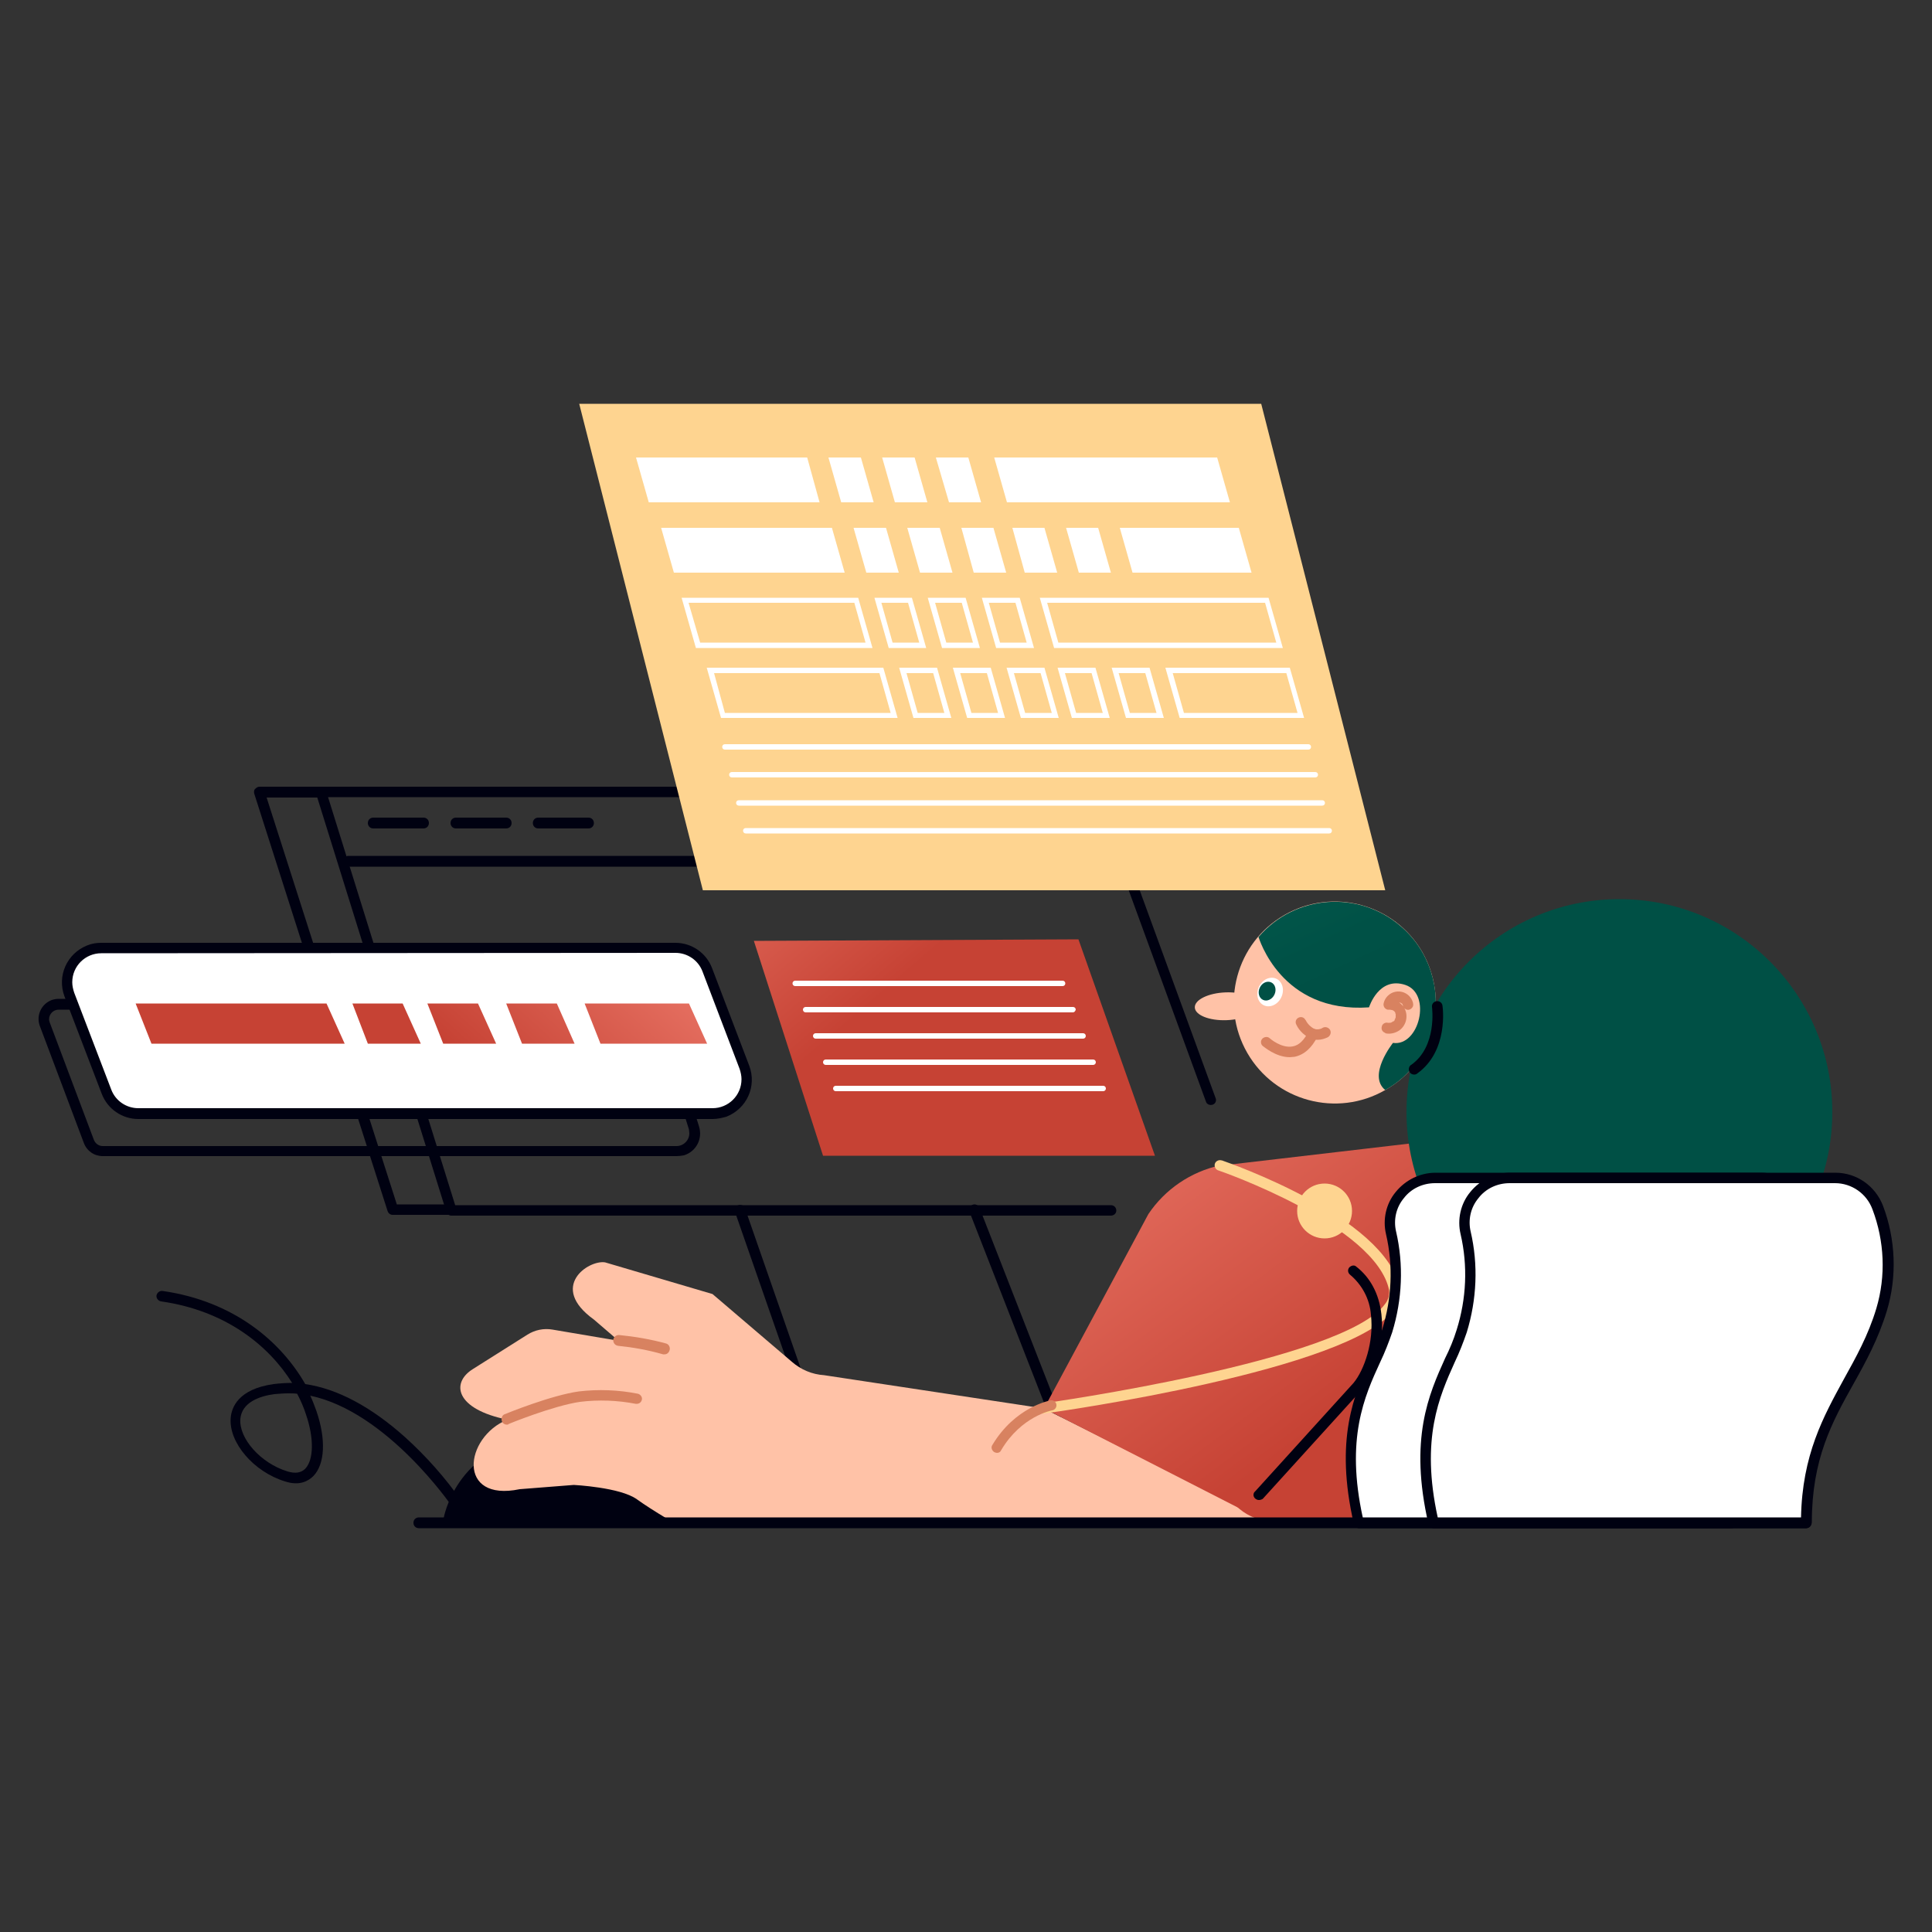<svg transform="scale(1)" version="1.1" id="jg21a9cnXN" xmlns="http://www.w3.org/2000/svg" xmlns:xlink="http://www.w3.org/1999/xlink" x="0px" y="0px" viewBox="0 0 500 500" xml:space="preserve" class="pbimage_pbimage__wrapper__image__0LEis false"><rect x="0" y="0" width="500" height="500" fill="#333333" stroke="none"/><title>Coding 6</title><style type="text/css"> .st0{fill:#000111;} .st1{fill:#FFC2A7;} .st2{fill:url(#SVGID_1_-jg21a9cnXN);} .st3{fill:url(#SVGID_00000099656266427387046950000001778713004168751028_-jg21a9cnXN);} .st4{fill:#FED490;} .st5{fill:#D88260;} .st6{fill:url(#SVGID_00000176030267135373296750000015729272042560659848_-jg21a9cnXN);} .st7{fill:#FFFFFF;} .st8{fill:#005045;} .st9{fill:url(#SVGID_00000020370555787064467330000009456951498793534346_-jg21a9cnXN);} .st10{fill:url(#SVGID_00000036955121974454783330000011408545380118630838_-jg21a9cnXN);} .st11{fill:url(#SVGID_00000009582862996372199990000002847074678480985221_-jg21a9cnXN);} .st12{fill:url(#SVGID_00000103251427939583862970000016096770575939317401_-jg21a9cnXN);} .st13{fill:url(#SVGID_00000091709483280193163040000015702343357141671321_-jg21a9cnXN);} .st14{fill:url(#SVGID_00000065794523821458972620000016468329304411113641_-jg21a9cnXN);} .st15{fill:url(#SVGID_00000107551549393836595370000012903105633610257082_-jg21a9cnXN);}
 .st8{fill:#005045;}
 .st7{fill:#FFFFFF;}
 .st5{fill:#D88260;}
 .st4{fill:#FED490;}
 .st1{fill:#FFC2A7;}
 .st0{fill:#000111;}</style><g id="mouse"><path class="st0" d="M114.8,393c0,0,3-18.5,24.8-21.2s45.7,22,45.7,22L114.8,393z" fill="#000111"></path><path class="st0" d="M118.1,390.5c-0.5,0-0.9-0.2-1.1-0.6c-0.2-0.3-16.8-24.5-36.7-28.7c0.6,1.3,1.1,2.6,1.6,4
		c2.5,7.3,2.2,13.7-0.8,16.8c-1.3,1.3-3.6,2.6-7.3,1.4c-8.2-2.5-14.6-10.1-14.1-16.4c0.2-2.7,1.9-7.5,11.1-8.8
		c1.6-0.2,3.2-0.3,4.8-0.3c-6-9.6-17.1-18.7-33.9-21.1c-0.7-0.1-1.3-0.8-1.2-1.5c0.1-0.7,0.8-1.3,1.5-1.2c0,0,0.1,0,0.1,0
		c18.7,2.7,30.7,13.3,36.9,24.1c8.3,1.2,17.1,5.9,25.9,13.8c5.4,4.9,10.3,10.4,14.5,16.4c0.4,0.6,0.3,1.5-0.4,1.9c0,0,0,0,0,0
		C118.6,390.4,118.4,390.5,118.1,390.5z M74.6,360.6c-1.2,0-2.4,0.1-3.6,0.2c-3.8,0.5-8.4,2.1-8.8,6.4c-0.4,5.1,5.3,11.5,12.2,13.6
		c2,0.6,3.5,0.4,4.6-0.7c2.2-2.3,2.3-7.9,0.2-14c-0.6-1.9-1.4-3.7-2.3-5.4C76.2,360.6,75.4,360.6,74.6,360.6z" fill="#000111"></path></g><g id="computer"><path class="st0" d="M287.5,314.6H116.8c-0.6,0-1.1-0.4-1.3-1L81.8,205.4c-0.1-0.4-0.1-0.9,0.2-1.2c0.3-0.4,0.7-0.6,1.1-0.6h201.1
		c0.6,0,1.1,0.4,1.3,0.9l29.1,79.7c0.3,0.7-0.1,1.5-0.8,1.7s-1.5-0.1-1.7-0.8l0,0l-28.8-78.8H84.9l32.9,105.6h169.7
		c0.8,0,1.4,0.6,1.4,1.4C288.9,314,288.3,314.6,287.5,314.6z"></path><path class="st0" d="M116.8,314.4h-15.2c-0.6,0-1.1-0.4-1.3-1l-34.5-108c-0.1-0.4-0.1-0.9,0.2-1.2c0.3-0.3,0.7-0.6,1.1-0.6h16
		c0.8,0,1.4,0.6,1.4,1.4s-0.6,1.4-1.4,1.4H69l33.7,105.3h14.2c0.8,0,1.4,0.6,1.4,1.4C118.2,313.8,117.6,314.4,116.8,314.4z"></path><path class="st0" d="M206.5,357.6c-0.6,0-1.1-0.4-1.3-0.9l-15-43.1c-0.2-0.7,0.2-1.5,0.9-1.7c0.7-0.2,1.5,0.1,1.7,0.8l15,43.1
		c0.2,0.7-0.1,1.5-0.8,1.7c0,0,0,0,0,0C206.8,357.6,206.6,357.6,206.5,357.6z"></path><path class="st0" d="M273.2,368.3c-0.6,0-1.1-0.3-1.3-0.9l-21-53.8c-0.3-0.7,0.1-1.5,0.8-1.8c0.7-0.3,1.5,0.1,1.8,0.8l21,53.8
		c0.3,0.7-0.1,1.5-0.8,1.8c0,0,0,0,0,0C273.5,368.3,273.3,368.3,273.2,368.3z"></path><path class="st0" d="M185.1,224.3H90.2c-0.8,0-1.4-0.6-1.4-1.4s0.6-1.4,1.4-1.4h94.9c0.8,0,1.4,0.6,1.4,1.4
		S185.9,224.3,185.1,224.3z"></path><path class="st0" d="M109.6,214.4h-13c-0.8,0-1.4-0.6-1.4-1.4s0.6-1.4,1.4-1.4h13c0.8,0,1.4,0.6,1.4,1.4S110.4,214.4,109.6,214.4
		L109.6,214.4z"></path><path class="st0" d="M131,214.4h-13c-0.8,0-1.4-0.6-1.4-1.4s0.6-1.4,1.4-1.4l0,0h13c0.8,0,1.4,0.6,1.4,1.4S131.8,214.4,131,214.4z"></path><path class="st0" d="M152.3,214.4h-13c-0.8,0-1.4-0.6-1.4-1.4s0.6-1.4,1.4-1.4h13c0.8,0,1.4,0.6,1.4,1.4S153.1,214.4,152.3,214.4z"></path></g><g id="character"><path class="st1" d="M270.1,364.5l-56.8-8.6c-3.1-0.2-6-1.4-8.4-3.5l-20.5-17.5l-27.8-8.2c-4.3-0.7-14.7,6.3-2.9,14.8l6.4,5.5
		l-17.1-2.9c-2.3-0.4-4.6,0.1-6.5,1.3l-14.1,8.9c-5.8,3.6-4.5,10.4,8.9,13.1c-11.2,4.6-13.1,21.4,3.2,18l14-1.1c0,0,12,0.6,16.3,3.7
		s11.5,7.2,11.5,7.2l152.1-1.5L270.1,364.5z"></path><linearGradient id="SVGID_1_-jg21a9cnXN" gradientUnits="userSpaceOnUse" x1="282.415" y1="255.023" x2="362.135" y2="148.463" gradientTransform="matrix(1 0 0 -1 0 502)"><stop offset="0" style="stop-color: rgb(243, 131, 116);"></stop><stop offset="1" style="stop-color: rgb(198, 66, 52);"></stop></linearGradient><path class="st2" d="M329.5,393.7H381c7.5,0,13.6-6.1,13.6-13.5l0.3-63c0,0,1.7-22-13.4-23.2l-65.9,7.7c0,0-14.3,3.4-11.2,19.4
		l11.6,61.6C317.4,389,323,393.7,329.5,393.7z"></path><linearGradient id="SVGID_00000134945999899052492310000015171183305342827439_-jg21a9cnXN" gradientUnits="userSpaceOnUse" x1="247.862" y1="229.171" x2="327.582" y2="122.611" gradientTransform="matrix(1 0 0 -1 0 502)"><stop offset="0" style="stop-color: rgb(243, 131, 116);"></stop><stop offset="1" style="stop-color: rgb(198, 66, 52);"></stop></linearGradient><path d="M315.7,301.6c-7.6,1.7-14.2,6.2-18.5,12.6
		l-27,50.3l53.2,27.2l9.2-41L315.7,301.6z" style="fill: url(&quot;#SVGID_00000134945999899052492310000015171183305342827439_-jg21a9cnXN&quot;);"></path><path class="st4" d="M270.1,365.9c-0.8,0-1.4-0.6-1.4-1.3c0-0.7,0.5-1.3,1.2-1.4c0.8-0.1,78.1-11,88.6-25.8c0.8-1,1.1-2.2,1-3.5
		c-3.4-16.8-43.8-30.9-44.2-31c-0.7-0.2-1.1-1-0.9-1.7s1-1.1,1.7-0.9c0,0,0.1,0,0.1,0c1.7,0.6,42.4,14.7,46,33c0.4,2-0.1,4-1.4,5.6
		c-11.2,15.7-87.2,26.5-90.5,26.9L270.1,365.9z"></path><circle class="st4" cx="342.8" cy="313.4" r="7.1"></circle><path class="st0" d="M325.8,388.2c-0.7,0-1.4-0.6-1.4-1.3c0-0.3,0.1-0.7,0.4-0.9l25.5-28.1c2.8-3.4,5.3-10.7,4.5-17.6
		c-0.3-4.1-2.3-7.8-5.4-10.4c-0.6-0.5-0.7-1.3-0.2-1.9c0.5-0.5,1.3-0.7,1.8-0.2c3.6,2.8,5.9,7,6.5,12.3c0.9,7.7-1.9,15.7-5.1,19.6
		l-25.6,28.2C326.5,388.1,326.1,388.2,325.8,388.2z"></path><path class="st5" d="M172,350.5c-0.1,0-0.3,0-0.4,0c-3.8-1.1-7.7-1.8-11.6-2.2c-0.8-0.1-1.3-0.7-1.3-1.5c0.1-0.8,0.7-1.3,1.5-1.3
		c4.1,0.4,8.2,1.1,12.2,2.2c0.7,0.2,1.1,1,0.9,1.7C173.1,350.1,172.6,350.5,172,350.5z"></path><path class="st5" d="M131.2,368.7c-0.8,0-1.4-0.6-1.4-1.4c0-0.6,0.3-1.1,0.8-1.3c0.5-0.2,12-4.9,19.2-5.9
		c5.1-0.6,10.3-0.4,15.3,0.6c0.7,0.2,1.2,0.9,1,1.6c-0.2,0.7-0.8,1.1-1.6,1c-4.7-0.9-9.6-1.1-14.4-0.5c-6.9,1-18.5,5.7-18.6,5.8
		C131.6,368.7,131.4,368.7,131.2,368.7z"></path><path class="st5" d="M258,376c-0.2,0-0.5-0.1-0.7-0.2c-0.6-0.4-0.9-1.2-0.5-1.8c0,0,0,0,0,0c5.9-9.9,14.8-11.5,15.1-11.6
		c0.7-0.1,1.4,0.4,1.5,1.1c0.1,0.7-0.4,1.4-1.1,1.5c-0.1,0-8,1.5-13.2,10.3C258.9,375.8,258.5,376,258,376z"></path><path class="st1" d="M370.9,265.5c-1.6,7-6.1,13.1-12.4,16.6l0,0c-12.5,7.2-28.5,2.9-35.7-9.6s-2.9-28.5,9.6-35.7
		c12.5-7.2,28.5-2.9,35.7,9.6C371.4,252.2,372.4,259,370.9,265.5L370.9,265.5z"></path><ellipse class="st1" transform="matrix(0.999 -3.769019e-02 3.769019e-02 0.999 -9.593 12.148)" cx="317.4" cy="260.5" rx="8.1" ry="3.6"></ellipse><linearGradient id="SVGID_00000102506644051185788880000005868081227399236269_-jg21a9cnXN" gradientUnits="userSpaceOnUse" x1="280.52" y1="253.05" x2="302.86" y2="154.36" gradientTransform="matrix(0.978 -0.21 -0.21 -0.978 91.939 477.83)"><stop offset="0" style="stop-color: rgb(10, 107, 91);"></stop><stop offset="0.78" style="stop-color: rgb(0, 81, 70);"></stop><stop offset="0.91" style="stop-color: rgb(0, 80, 69);"></stop></linearGradient><path d="M370.9,265.5c-1.6,7-6.1,13.1-12.4,16.6
		l0,0c-4.7-3.8,2-12.2,2-12.2c6.8,1,10.1-12.7,3.2-15s-9.4,5.8-9.4,5.8c-22.9,1.6-28.5-18.1-28.6-18.2c9.4-11,25.9-12.2,36.8-2.8
		C369.9,246,373.1,256,370.9,265.5L370.9,265.5z" style="fill: url(&quot;#SVGID_00000102506644051185788880000005868081227399236269_-jg21a9cnXN&quot;);"></path><path class="st5" d="M358.5,267.4c1.2,0.3,2.5,0,3.6-0.7c2-1.4,2.5-4.2,1.1-6.2c-0.9-1.2-2.3-1.9-3.8-1.9l1.3,1.7
		c0-0.1,0.1-0.2,0.1-0.3c-0.1,0.3,0-0.1,0.1-0.1l0.1-0.1c-0.1,0.1-0.1,0.1,0,0c0.1-0.1,0.2-0.2,0.2-0.2c0.1-0.1,0.1,0,0,0l0.2-0.1
		c0.1,0,0.4-0.1,0.1,0l0.3-0.1c-0.2,0.1,0,0,0.1,0s0.4,0.1,0.1,0l0.3,0.1c-0.2-0.1,0,0,0.1,0s0.3,0.2,0.1,0c0.1,0.1,0.2,0.2,0.3,0.2
		s-0.1-0.1,0.1,0.1c0,0,0.2,0.4,0.1,0.2s0.1,0.2,0.1,0.3c0.2,0.7,0.9,1.2,1.6,1c0.7-0.2,1.2-0.9,1-1.6c0,0,0-0.1,0-0.1
		c-0.5-2.1-2.6-3.4-4.7-2.9c-1.4,0.3-2.6,1.5-2.9,2.9c-0.2,0.7,0.2,1.5,1,1.7c0.1,0,0.2,0,0.3,0c0.1,0,0.2,0,0.3,0s-0.2,0,0,0
		c0.2,0,0.3,0.1,0.5,0.1c-0.2-0.1,0,0,0.1,0c0.1,0,0.1,0.1,0.2,0.1c0.1,0,0.2,0.1,0.1,0l0.2,0.2l0.2,0.2c0.1,0.1-0.1-0.1,0,0
		s0.1,0.2,0.1,0.3s0.1,0.1,0,0l0.1,0.3c0,0,0.1,0.3,0,0.1c0,0.2,0,0.4,0,0.6s0-0.2,0,0s0,0.2-0.1,0.3c0,0.1,0,0.2-0.1,0.2
		c0.1-0.2,0,0,0,0.1l-0.1,0.2c-0.1,0.1,0.1-0.1,0,0.1l-0.2,0.2c-0.2,0.2,0.1,0-0.1,0l-0.5,0.3c0.1-0.1,0.1,0,0,0l-0.3,0.1
		c0,0-0.3,0.1-0.1,0s-0.1,0-0.2,0h-0.2c-0.4,0,0.2,0.1-0.1,0c-0.7-0.2-1.5,0.3-1.6,1c-0.2,0.7,0.2,1.4,0.9,1.6L358.5,267.4z"></path><ellipse class="st7" transform="matrix(0.429 -0.903 0.903 0.429 -44.019 443.47)" cx="328.7" cy="256.6" rx="3.8" ry="3.2"></ellipse><ellipse class="st8" transform="matrix(0.429 -0.903 0.903 0.429 -44.313 442.691)" cx="328" cy="256.4" rx="2.5" ry="2.1"></ellipse><linearGradient id="SVGID_00000065069755427828893370000014810048068313193094_-jg21a9cnXN" gradientUnits="userSpaceOnUse" x1="326.611" y1="263.481" x2="348.961" y2="164.801" gradientTransform="matrix(0.978 -0.21 -0.21 -0.978 91.939 477.83)"><stop offset="0" style="stop-color: rgb(10, 107, 91);"></stop><stop offset="0.78" style="stop-color: rgb(0, 81, 70);"></stop><stop offset="0.91" style="stop-color: rgb(0, 80, 69);"></stop></linearGradient><circle cx="419.1" cy="287.8" r="55.1" style="fill: url(&quot;#SVGID_00000065069755427828893370000014810048068313193094_-jg21a9cnXN&quot;);"></circle><path class="st5" d="M333.8,273.6c-3.7,0-6.8-2.8-7-2.9c-0.6-0.5-0.6-1.4-0.1-1.9c0,0,0,0,0,0c0.5-0.5,1.4-0.6,1.9-0.1
		c0,0,3,2.7,6,2.1c1.6-0.3,2.9-1.6,4-3.8c0.3-0.7,1.1-1,1.8-0.6s1,1.1,0.6,1.8c-1.5,3-3.5,4.8-6,5.3
		C334.6,273.5,334.2,273.6,333.8,273.6z"></path><path class="st5" d="M341,269.1c-0.5,0-1-0.1-1.5-0.2c-1.7-0.7-3.2-2-4-3.7c-0.4-0.7-0.1-1.5,0.5-1.8c0.7-0.4,1.5-0.1,1.8,0.5
		c0,0,0.1,0.1,0.1,0.1c0.5,1,1.3,1.8,2.3,2.3c0.7,0.2,1.5,0.1,2.1-0.3c0.7-0.4,1.5-0.1,1.9,0.5c0.4,0.7,0.1,1.5-0.5,1.9l0,0
		C342.9,268.8,342,269.1,341,269.1z"></path><path class="st0" d="M366,278.1c-0.8,0-1.4-0.6-1.4-1.4c0-0.4,0.2-0.9,0.6-1.1c6.8-4.8,5.4-14.9,5.4-15c-0.1-0.7,0.4-1.4,1.2-1.5
		c0.7-0.1,1.4,0.4,1.5,1.1c0.1,0.5,1.6,11.8-6.5,17.6C366.6,278,366.3,278.1,366,278.1z"></path><path class="st7" d="M371.3,304.9h84.2c4.9,0,9.3,3.1,11,7.7c3.2,8.5,3.6,17.8,1,26.5c-5.8,19.3-19.5,28.6-19.5,55.1h-96.4
		c-6.5-27.9,3.9-38.7,7.2-49.6c2.6-8.2,2.9-17,1-25.4c-1.4-6.3,2.6-12.5,8.9-13.9C369.6,305,370.5,304.9,371.3,304.9z"></path><path class="st0" d="M448.1,395.5h-96.4c-0.6,0-1.2-0.4-1.3-1c-5.1-22.1,0.1-33.7,4.3-43c1.1-2.4,2.1-4.8,3-7.4
		c2.5-8,2.9-16.5,1-24.7c-0.9-3.8,0-7.9,2.5-10.9c2.5-3.1,6.3-5,10.3-5h84.2c5.5,0,10.3,3.4,12.3,8.5c3.3,8.7,3.7,18.4,1,27.3
		c-2.2,7.2-5.4,13.1-8.6,18.8c-5.6,10-10.8,19.5-10.8,35.9C449.5,394.9,448.9,395.5,448.1,395.5
		C448.1,395.5,448.1,395.5,448.1,395.5z M352.7,392.8h94c0.3-16.3,5.8-26.2,11.2-35.9c3.1-5.6,6.3-11.3,8.4-18.3
		c2.5-8.4,2.1-17.4-1-25.6c-1.5-4.1-5.4-6.8-9.7-6.8h-84.2c-3.2,0-6.2,1.4-8.1,3.9c-2,2.4-2.7,5.6-2,8.6c2,8.6,1.6,17.6-1,26.1
		c-0.9,2.6-1.9,5.2-3.1,7.7C353.1,361.4,348.2,372.3,352.7,392.8z"></path><path class="st7" d="M390.7,304.9h84.2c4.9,0,9.3,3.1,11,7.7c3.2,8.5,3.6,17.8,1,26.5c-5.8,19.3-19.5,28.6-19.5,55.1H371
		c-6.4-27.9,3.9-38.7,7.2-49.6c2.6-8.2,2.9-17,1-25.4c-1.4-6.3,2.6-12.5,8.9-13.9C389,305,389.8,304.9,390.7,304.9z"></path><path class="st0" d="M467.4,395.5H371c-0.6,0-1.2-0.4-1.3-1c-5.1-22.1,0.1-33.7,4.3-43c1.2-2.4,2.2-4.8,3-7.4
		c2.5-8,2.9-16.5,1-24.7c-0.9-3.8,0-7.9,2.5-10.9c2.5-3.1,6.3-5,10.3-5H475c5.5,0,10.3,3.4,12.3,8.5c3.3,8.7,3.7,18.4,1,27.3
		c-2.2,7.2-5.4,13.1-8.6,18.8c-5.6,10-10.8,19.5-10.8,35.9C468.8,394.9,468.2,395.5,467.4,395.5
		C467.5,395.5,467.5,395.5,467.4,395.5z M372.1,392.8h94c0.3-16.3,5.8-26.2,11.1-35.9c3.1-5.6,6.3-11.3,8.4-18.3
		c2.5-8.4,2.1-17.4-1-25.6c-1.5-4.1-5.4-6.8-9.7-6.8h-84.2c-3.2,0-6.2,1.4-8.1,3.9c-2,2.4-2.7,5.6-2,8.6c2,8.6,1.6,17.6-1,26.1
		c-0.9,2.6-1.9,5.2-3.1,7.7C372.5,361.4,367.6,372.3,372.1,392.8z"></path></g><g id="line"><path class="st0" d="M467.4,395.5h-359c-0.8,0-1.4-0.6-1.4-1.4c0-0.8,0.6-1.4,1.4-1.4h359c0.8,0,1.4,0.6,1.4,1.4
		C468.8,394.9,468.2,395.5,467.4,395.5z"></path></g><g id="pop_up_3"><polygon class="st4" points="181.9,230.4 358.5,230.4 326.4,104.5 149.9,104.5 	"></polygon><polygon class="st7" points="260.6,130 318.3,130 315,118.4 257.3,118.4 	"></polygon><polygon class="st7" points="245.6,130 253.9,130 250.6,118.4 242.2,118.4 	"></polygon><polygon class="st7" points="231.6,130 240,130 236.7,118.4 228.3,118.4 	"></polygon><polygon class="st7" points="217.7,130 226.1,130 222.8,118.4 214.4,118.4 	"></polygon><polygon class="st7" points="167.9,130 212.1,130 208.9,118.4 164.6,118.4 	"></polygon><polygon class="st7" points="252,148.2 260.4,148.2 257.1,136.6 248.8,136.6 	"></polygon><polygon class="st7" points="238.1,148.2 246.5,148.2 243.2,136.6 234.8,136.6 	"></polygon><polygon class="st7" points="224.2,148.2 232.6,148.2 229.3,136.6 220.9,136.6 	"></polygon><polygon class="st7" points="293.1,148.2 323.9,148.2 320.6,136.6 289.8,136.6 	"></polygon><polygon class="st7" points="279.2,148.2 287.5,148.2 284.2,136.6 275.9,136.6 	"></polygon><polygon class="st7" points="265.2,148.2 273.6,148.2 270.3,136.6 262,136.6 	"></polygon><polygon class="st7" points="174.4,148.2 218.6,148.2 215.3,136.6 171.1,136.6 	"></polygon><path class="st7" d="M332,167.7h-59.2l-3.7-13h59.2L332,167.7z M273.9,166.3h56.4l-2.9-10.3h-56.4L273.9,166.3z"></path><path class="st7" d="M267.6,167.7h-9.8l-3.7-13h9.8L267.6,167.7z M258.8,166.3h6.9l-2.9-10.3h-6.9L258.8,166.3z"></path><path class="st7" d="M253.6,167.7h-9.8l-3.7-13h9.8L253.6,167.7z M244.9,166.3h6.9l-2.9-10.3H242L244.9,166.3z"></path><path class="st7" d="M239.7,167.7H230l-3.7-13h9.7L239.7,167.7z M231,166.3h6.9L235,156h-6.9L231,166.3z"></path><path class="st7" d="M225.8,167.7h-45.7l-3.7-13h45.7L225.8,167.7z M181.2,166.3H224l-2.9-10.3h-42.9L181.2,166.3z"></path><path class="st7" d="M274,185.8h-9.8l-3.7-13h9.8L274,185.8z M265.3,184.5h6.9l-2.9-10.3h-6.9L265.3,184.5z"></path><path class="st7" d="M260.1,185.8h-9.8l-3.7-13h9.8L260.1,185.8z M251.4,184.5h6.9l-2.9-10.3h-6.9L251.4,184.5z"></path><path class="st7" d="M246.2,185.8h-9.8l-3.7-13h9.8L246.2,185.8z M237.5,184.5h6.9l-2.9-10.3h-6.9L237.5,184.5z"></path><path class="st7" d="M337.5,185.8h-32.2l-3.7-13h32.2L337.5,185.8z M306.4,184.5h29.4l-2.9-10.3h-29.4L306.4,184.5z"></path><path class="st7" d="M301.2,185.8h-9.8l-3.7-13h9.8L301.2,185.8z M292.4,184.5h6.9l-2.9-10.3h-6.9L292.4,184.5z"></path><path class="st7" d="M287.2,185.8h-9.8l-3.7-13h9.8L287.2,185.8z M278.5,184.5h6.9l-2.9-10.3h-6.9L278.5,184.5z"></path><path class="st7" d="M232.3,185.8h-45.7l-3.7-13h45.7L232.3,185.8z M187.6,184.5h42.9l-2.9-10.3h-42.8L187.6,184.5z"></path><path class="st7" d="M338.6,194h-151c-0.4,0-0.7-0.3-0.7-0.7c0-0.4,0.3-0.7,0.7-0.7h151c0.4,0,0.7,0.3,0.7,0.7
		C339.3,193.7,339,194,338.6,194z"></path><path class="st7" d="M340.4,201.2h-151c-0.4,0-0.7-0.3-0.7-0.7c0-0.4,0.3-0.7,0.7-0.7l0,0h151c0.4,0,0.7,0.3,0.7,0.7
		C341.1,200.9,340.8,201.2,340.4,201.2z"></path><path class="st7" d="M342.2,208.5h-151c-0.4,0-0.7-0.3-0.7-0.7c0-0.4,0.3-0.7,0.7-0.7h151c0.4,0,0.7,0.3,0.7,0.7
		C342.9,208.2,342.6,208.5,342.2,208.5z"></path><path class="st7" d="M344,215.7H193c-0.4,0-0.7-0.3-0.7-0.7c0-0.4,0.3-0.7,0.7-0.7h151c0.4,0,0.7,0.3,0.7,0.7
		C344.7,215.4,344.4,215.7,344,215.7z"></path></g><g id="pop_up_2"><path class="st7" d="M35.8,288.2h148.6c4.9,0,8.8-3.9,8.8-8.8c0-1.1-0.2-2.2-0.6-3.2l-9.6-25.2c-1.3-3.4-4.6-5.7-8.3-5.7H26.2
		c-4.9,0-8.8,3.9-8.9,8.8c0,1.1,0.2,2.2,0.6,3.2l9.6,25.2C28.8,285.9,32.1,288.2,35.8,288.2z"></path><path class="st0" d="M184.4,289.6H35.8c-4.2,0-8-2.6-9.5-6.6l-9.6-25.1c-2-5.3,0.6-11.1,5.8-13.2c1.2-0.5,2.4-0.7,3.7-0.7h148.6
		c4.2,0,8,2.6,9.5,6.6l9.6,25.2c2,5.3-0.6,11.1-5.9,13.2C186.9,289.3,185.7,289.6,184.4,289.6L184.4,289.6z M26.2,246.7
		c-4.1,0-7.5,3.3-7.5,7.5c0,0.9,0.2,1.8,0.5,2.7l9.6,25.1c1.1,2.9,3.9,4.8,7,4.8h148.6c4.1,0,7.5-3.3,7.5-7.5c0-0.9-0.2-1.8-0.5-2.7
		l-9.6-25.2c-1.1-2.9-3.9-4.8-7-4.8L26.2,246.7z"></path><path class="st0" d="M175.1,299.2H26.6c-2.2,0-4.1-1.3-4.9-3.4l-11.4-30.3c-1-2.7,0.4-5.7,3.1-6.7c0.6-0.2,1.2-0.3,1.8-0.3h3.5
		c0.8,0,1.4,0.6,1.4,1.4c0,0.8-0.6,1.4-1.4,1.4h-3.5c-1.4,0-2.5,1.1-2.5,2.5c0,0.3,0.1,0.6,0.2,0.9l11.4,30.3c0.4,1,1.3,1.6,2.3,1.6
		h148.5c1.8,0,3.3-1.5,3.3-3.3c0-0.3-0.1-0.7-0.1-1l-1-3.2c-0.2-0.7,0.2-1.5,0.9-1.7c0.7-0.2,1.5,0.2,1.7,0.9l1,3.2
		c1,3.2-0.7,6.5-3.9,7.5C176.4,299.1,175.7,299.2,175.1,299.2L175.1,299.2z"></path><linearGradient id="SVGID_00000023253644163814563030000008939763530285096079_-jg21a9cnXN" gradientUnits="userSpaceOnUse" x1="-1113.656" y1="316.104" x2="-1063.486" y2="261.024" gradientTransform="matrix(-1 0 0 -1 -979.57 502)"><stop offset="0" style="stop-color: rgb(243, 131, 116);"></stop><stop offset="1" style="stop-color: rgb(198, 66, 52);"></stop></linearGradient><polygon points="35.1,259.7 84.5,259.7 
		89.2,270.1 39.2,270.1 	" style="fill: url(&quot;#SVGID_00000023253644163814563030000008939763530285096079_-jg21a9cnXN&quot;);"></polygon><linearGradient id="SVGID_00000174560818037377855990000016068064550602008736_-jg21a9cnXN" gradientUnits="userSpaceOnUse" x1="-1134.369" y1="297.241" x2="-1084.199" y2="242.161" gradientTransform="matrix(-1 0 0 -1 -979.57 502)"><stop offset="0" style="stop-color: rgb(243, 131, 116);"></stop><stop offset="1" style="stop-color: rgb(198, 66, 52);"></stop></linearGradient><polygon points="91.2,259.7 104.2,259.7 
		108.9,270.1 95.2,270.1 	" style="fill: url(&quot;#SVGID_00000174560818037377855990000016068064550602008736_-jg21a9cnXN&quot;);"></polygon><linearGradient id="SVGID_00000010296999847581174540000014937751745412747436_-jg21a9cnXN" gradientUnits="userSpaceOnUse" x1="-1145.022" y1="287.538" x2="-1094.852" y2="232.458" gradientTransform="matrix(-1 0 0 -1 -979.57 502)"><stop offset="0" style="stop-color: rgb(243, 131, 116);"></stop><stop offset="1" style="stop-color: rgb(198, 66, 52);"></stop></linearGradient><polygon points="110.6,259.7 123.7,259.7 
		128.4,270.1 114.7,270.1 	" style="fill: url(&quot;#SVGID_00000010296999847581174540000014937751745412747436_-jg21a9cnXN&quot;);"></polygon><linearGradient id="SVGID_00000111911079258876571970000002823642855472512432_-jg21a9cnXN" gradientUnits="userSpaceOnUse" x1="-1156.148" y1="277.412" x2="-1105.968" y2="222.321" gradientTransform="matrix(-1 0 0 -1 -979.57 502)"><stop offset="0" style="stop-color: rgb(243, 131, 116);"></stop><stop offset="1" style="stop-color: rgb(198, 66, 52);"></stop></linearGradient><polygon points="131,259.7 144.1,259.7 
		148.7,270.1 135.1,270.1 	" style="fill: url(&quot;#SVGID_00000111911079258876571970000002823642855472512432_-jg21a9cnXN&quot;);"></polygon><linearGradient id="SVGID_00000111899583716335705090000010023752239804358573_-jg21a9cnXN" gradientUnits="userSpaceOnUse" x1="-1171.069" y1="263.811" x2="-1120.899" y2="208.731" gradientTransform="matrix(-1 0 0 -1 -979.57 502)"><stop offset="0" style="stop-color: rgb(243, 131, 116);"></stop><stop offset="1" style="stop-color: rgb(198, 66, 52);"></stop></linearGradient><polygon points="151.3,259.7 178.3,259.7 
		183,270.1 155.4,270.1 	" style="fill: url(&quot;#SVGID_00000111899583716335705090000010023752239804358573_-jg21a9cnXN&quot;);"></polygon></g><g id="pop_up_1"><linearGradient id="SVGID_00000094612063979955881370000011459521993802303666_-jg21a9cnXN" gradientUnits="userSpaceOnUse" x1="175.694" y1="312.993" x2="231.744" y2="247.593" gradientTransform="matrix(1 0 0 -1 0 502)"><stop offset="0" style="stop-color: rgb(243, 131, 116);"></stop><stop offset="1" style="stop-color: rgb(198, 66, 52);"></stop></linearGradient><polygon points="195.1,243.5 213,299.1 
		298.9,299.1 279.1,243.1 	" style="fill: url(&quot;#SVGID_00000094612063979955881370000011459521993802303666_-jg21a9cnXN&quot;);"></polygon><path class="st7" d="M275,255.2h-69.2c-0.4,0-0.7-0.3-0.7-0.7c0-0.4,0.3-0.7,0.7-0.7H275c0.4,0,0.7,0.3,0.7,0.7
		C275.7,254.9,275.4,255.2,275,255.2z"></path><path class="st7" d="M277.7,262h-69.2c-0.4,0-0.7-0.3-0.7-0.7s0.3-0.7,0.7-0.7c0,0,0,0,0,0h69.2c0.4,0,0.7,0.3,0.7,0.7
		C278.3,261.7,278,262,277.7,262z"></path><path class="st7" d="M280.3,268.8h-69.2c-0.4,0-0.7-0.3-0.7-0.7c0-0.4,0.3-0.7,0.7-0.7h69.2c0.4,0,0.7,0.3,0.7,0.7
		C281,268.5,280.7,268.8,280.3,268.8z"></path><path class="st7" d="M282.9,275.6h-69.2c-0.4,0-0.7-0.3-0.7-0.7c0-0.4,0.3-0.7,0.7-0.7h69.2c0.4,0,0.7,0.3,0.7,0.7
		C283.6,275.3,283.3,275.6,282.9,275.6C282.9,275.6,282.9,275.6,282.9,275.6L282.9,275.6z"></path><path class="st7" d="M285.5,282.4h-69.2c-0.4,0-0.7-0.3-0.7-0.7c0-0.4,0.3-0.7,0.7-0.7h69.2c0.4,0,0.7,0.3,0.7,0.7
		C286.2,282.1,285.9,282.4,285.5,282.4z"></path></g></svg>